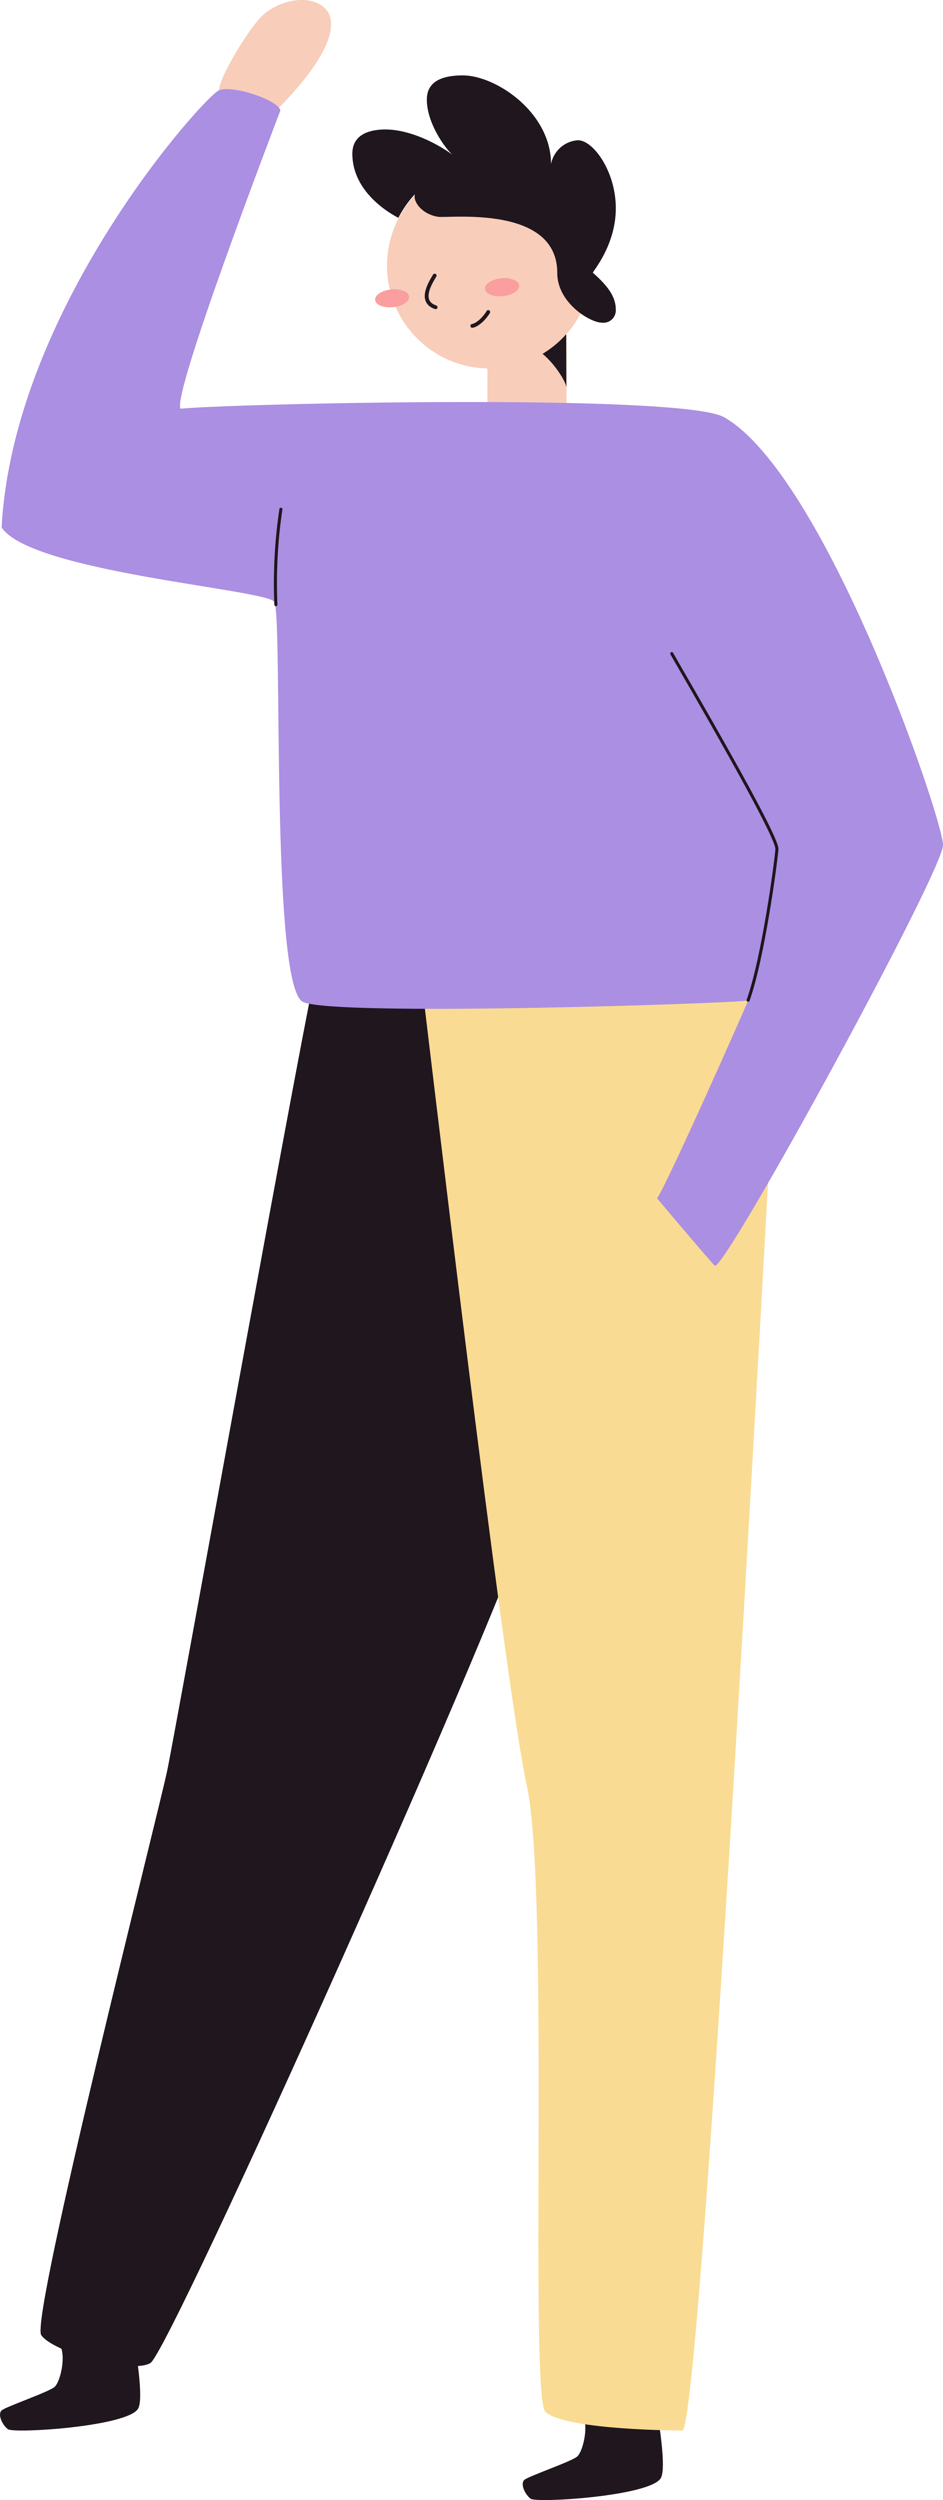 <svg xmlns="http://www.w3.org/2000/svg" viewBox="0 0 170.91 452.65"><defs><style>.cls-1{fill:#1f161e;}.cls-2{fill:#fadb93;}.cls-3{fill:#f8cdba;}.cls-4{fill:#fa9e9f;}.cls-5,.cls-7{fill:none;stroke:#1f161e;stroke-linecap:round;stroke-miterlimit:10;}.cls-5{stroke-width:0.69px;}.cls-6{fill:#ab8fe2;}.cls-7{stroke-width:0.55px;}</style></defs><title>waving</title><g id="Layer_2" data-name="Layer 2"><g id="Vector"><path class="cls-1" d="M119,435.82c.21,1.63,1.91,11.13.73,12.91-2.12,3.23-22.5,4.5-23.57,3.67s-1.9-2.73-1.12-3.41,8.6-3.34,9.59-4.24,2-5.1,1.13-7.19"/><path class="cls-1" d="M24.27,423.24c.21,1.62,1.9,11.13.73,12.91-2.12,3.22-22.5,4.49-23.57,3.67s-1.9-2.73-1.12-3.41,8.6-3.35,9.59-4.25,2-5.1,1.13-7.18"/><path class="cls-1" d="M57.59,174.23c-1.49,4.48-25.77,139.12-27.3,146.42S5.45,419.74,7.47,422.78s16.23,7.1,19.78,5.07,65.42-140,70-157.2,0-107.15,0-107.15Z"/><path class="cls-2" d="M76.11,175.23c.94,7.37,15.18,128.88,19.37,148.08s.35,112,3.45,113.45c4,3.3,24.78,3.3,24.78,3.3,3.77-3.3,17.1-255.82,17.1-255.82S107.69,154.5,76.11,175.23Z"/><path class="cls-3" d="M88.34,77.27c0,2.6,14.34,2.75,14.33,0l0-17.42-14.33,0Z"/><path class="cls-1" d="M102.65,70.21c0-1.55-4.71-8.17-7.44-7.27,3.37-1.2,6.17-4,7.41-3.13Z"/><circle class="cls-3" cx="88.75" cy="48.11" r="18.61"/><ellipse class="cls-4" cx="71.58" cy="54.02" rx="3.11" ry="1.62" transform="matrix(0.99, -0.1, 0.1, 0.99, -5.2, 7.69)"/><ellipse class="cls-4" cx="91" cy="52" rx="3.11" ry="1.62" transform="translate(-4.89 9.68) rotate(-5.93)"/><path class="cls-5" d="M78.78,49.9c-.5.88-3.1,4.65.17,5.73"/><path class="cls-5" d="M85.6,59c.92-.12,2.24-1.39,2.89-2.51"/><circle class="cls-3" cx="103.8" cy="45.8" r="4.1"/><path class="cls-1" d="M101,49.42c0,5.45,6,9,8.06,9a2.25,2.25,0,0,0,2.55-2.34c0-2.28-1.35-4.24-4.17-6.71.49-.85,4.17-5.34,4.17-11.67,0-6.7-4.11-12.31-6.86-12.31a5.33,5.33,0,0,0-4.88,4.32c0-9.36-10-16.06-16-16.06-5.56,0-6.51,2.42-6.51,4.39,0,4.3,3.39,8.91,4.67,10-3.11-2.29-8-4.6-12.17-4.6-2.64,0-6,.75-6,4.39,0,6.67,6.25,10.53,8.34,11.61a18.81,18.81,0,0,1,3-4.27c-.38,1.26,1.16,3.55,4.11,4.07C81,39.61,101,36.91,101,49.42Z"/><path class="cls-3" d="M49.47,20.6a89.63,89.63,0,0,1-9.58-3.68C38.5,16.1,44.47,6.05,47.24,3.14s8.49-4.4,11.48-1.8S59.86,10.34,49.47,20.6Z"/><path class="cls-6" d="M131.24,75.54C149.57,86,170.91,148.23,170.91,153s-39,76.19-41.34,76.19c-2-2.13-10.47-12.22-10.47-12.22,2.12-3.25,16-34.51,16.49-35.82-3.38.56-74.64,2.91-80.64.28s-3.66-70.23-5.25-72.48S5.54,103.56.29,95.49c2.16-39.86,36.84-78.1,39.38-79.13S50.45,18.14,50.82,20c-1,2.62-19.78,51.66-18.09,54C41.54,73.09,123.6,71.17,131.24,75.54Z"/><path class="cls-7" d="M121.75,118.34c1.73,3.08,19.25,32.91,19.06,35.41s-2.51,19.78-5.22,27.35"/><path class="cls-7" d="M50,109.48a91.08,91.08,0,0,1,.91-17.28"/></g></g></svg>